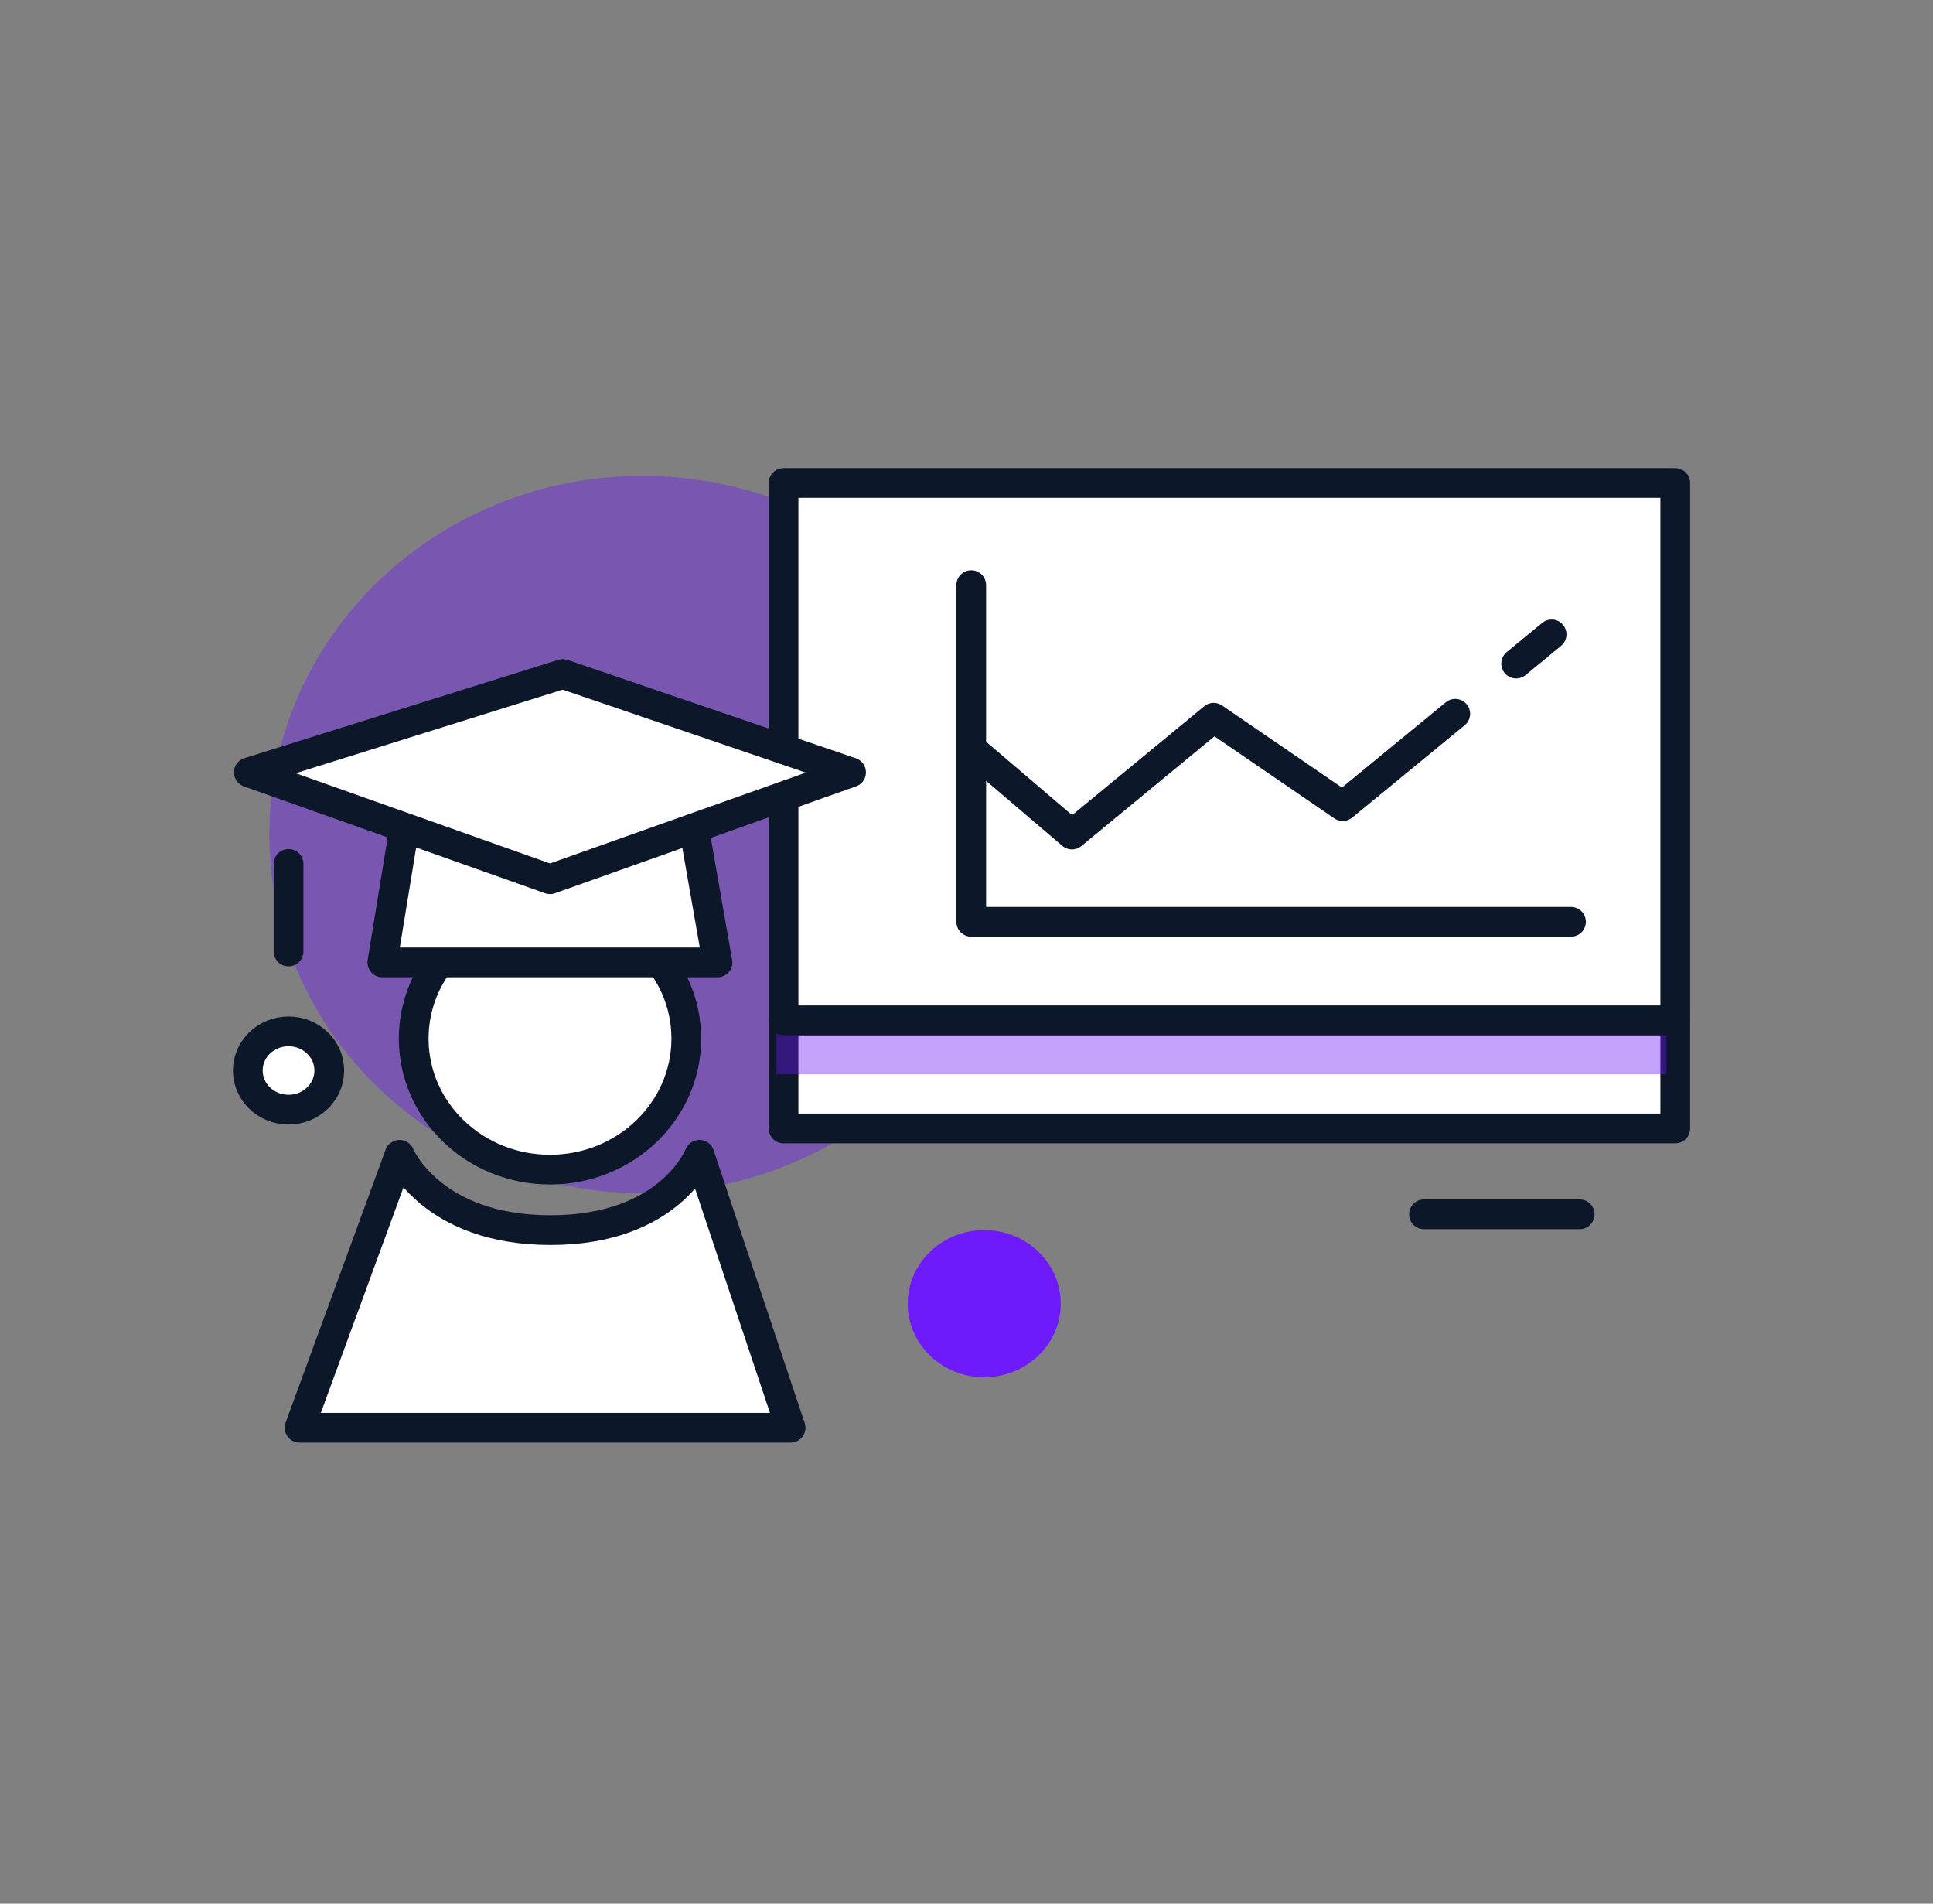 <svg xmlns="http://www.w3.org/2000/svg" width="65" height="64" fill="none"  xmlns:v="https://vecta.io/nano"><rect width="100%" height="100%" fill="#808080" stroke="none"/><style><![CDATA[.B{stroke:#0d172a}.C{stroke-linejoin:round}.D{stroke-linecap:round}]]></style><g fill="#6f1afa"><path d="M21.604 40.114c6.929 0 12.547-5.398 12.547-12.057S28.533 16 21.604 16 9.057 21.398 9.057 28.057s5.617 12.057 12.547 12.057z" style="mix-blend-mode:multiply" opacity=".4"/><path d="M33.096 46.302c1.421 0 2.573-1.107 2.573-2.473s-1.152-2.473-2.573-2.473-2.573 1.107-2.573 2.473 1.152 2.473 2.573 2.473z"/></g><path d="M23.52 38.825s-.977 2.531-5.009 2.531-5.075-2.531-5.075-2.531L10.073 48h16.512l-3.065-9.175zm32.813-4.522H26.347v3.635h29.986v-3.635z" fill="#fff" class="B C"/><path d="M56.035 33.438H26.11v2.68h29.926v-2.68z" fill="#6f1afa" style="mix-blend-mode:multiply" opacity=".4"/><g fill="#fff"><path d="M56.333 16.239H26.347v18.064h29.986V16.239z" class="B C"/><path d="M32.659 19.672v11.319h20.168"/></g><g class="B C D"><path d="M32.659 19.672v11.319h20.168"/><path d="M50.982 22.31l1.193-.982"/></g><path d="M32.781 25.271l3.264 2.786 4.766-3.927 4.34 2.972 3.783-3.105" fill="#fff"/><g class="B C"><path d="M32.781 25.271l3.264 2.786 4.766-3.927 4.34 2.972 3.783-3.105" class="D"/><g fill="#fff"><path d="M18.494 39.323c2.531 0 4.584-1.972 4.584-4.405s-2.052-4.405-4.584-4.405-4.583 1.972-4.583 4.405 2.052 4.405 4.583 4.405z"/><path d="M24.127 32.356H12.856l.845-5.169h9.52l.906 5.169z"/><path d="M28.617 25.966l-10.122 3.593-10.128-3.593 10.559-3.306 9.692 3.306z"/></g><path d="M9.703 29.044v2.945" class="D"/><path d="M9.703 37.307c.756 0 1.37-.589 1.37-1.316s-.613-1.316-1.37-1.316-1.37.589-1.37 1.316.613 1.316 1.37 1.316z" fill="#fff"/><path d="M53.119 40.825h-5.235" class="D"/></g></svg>